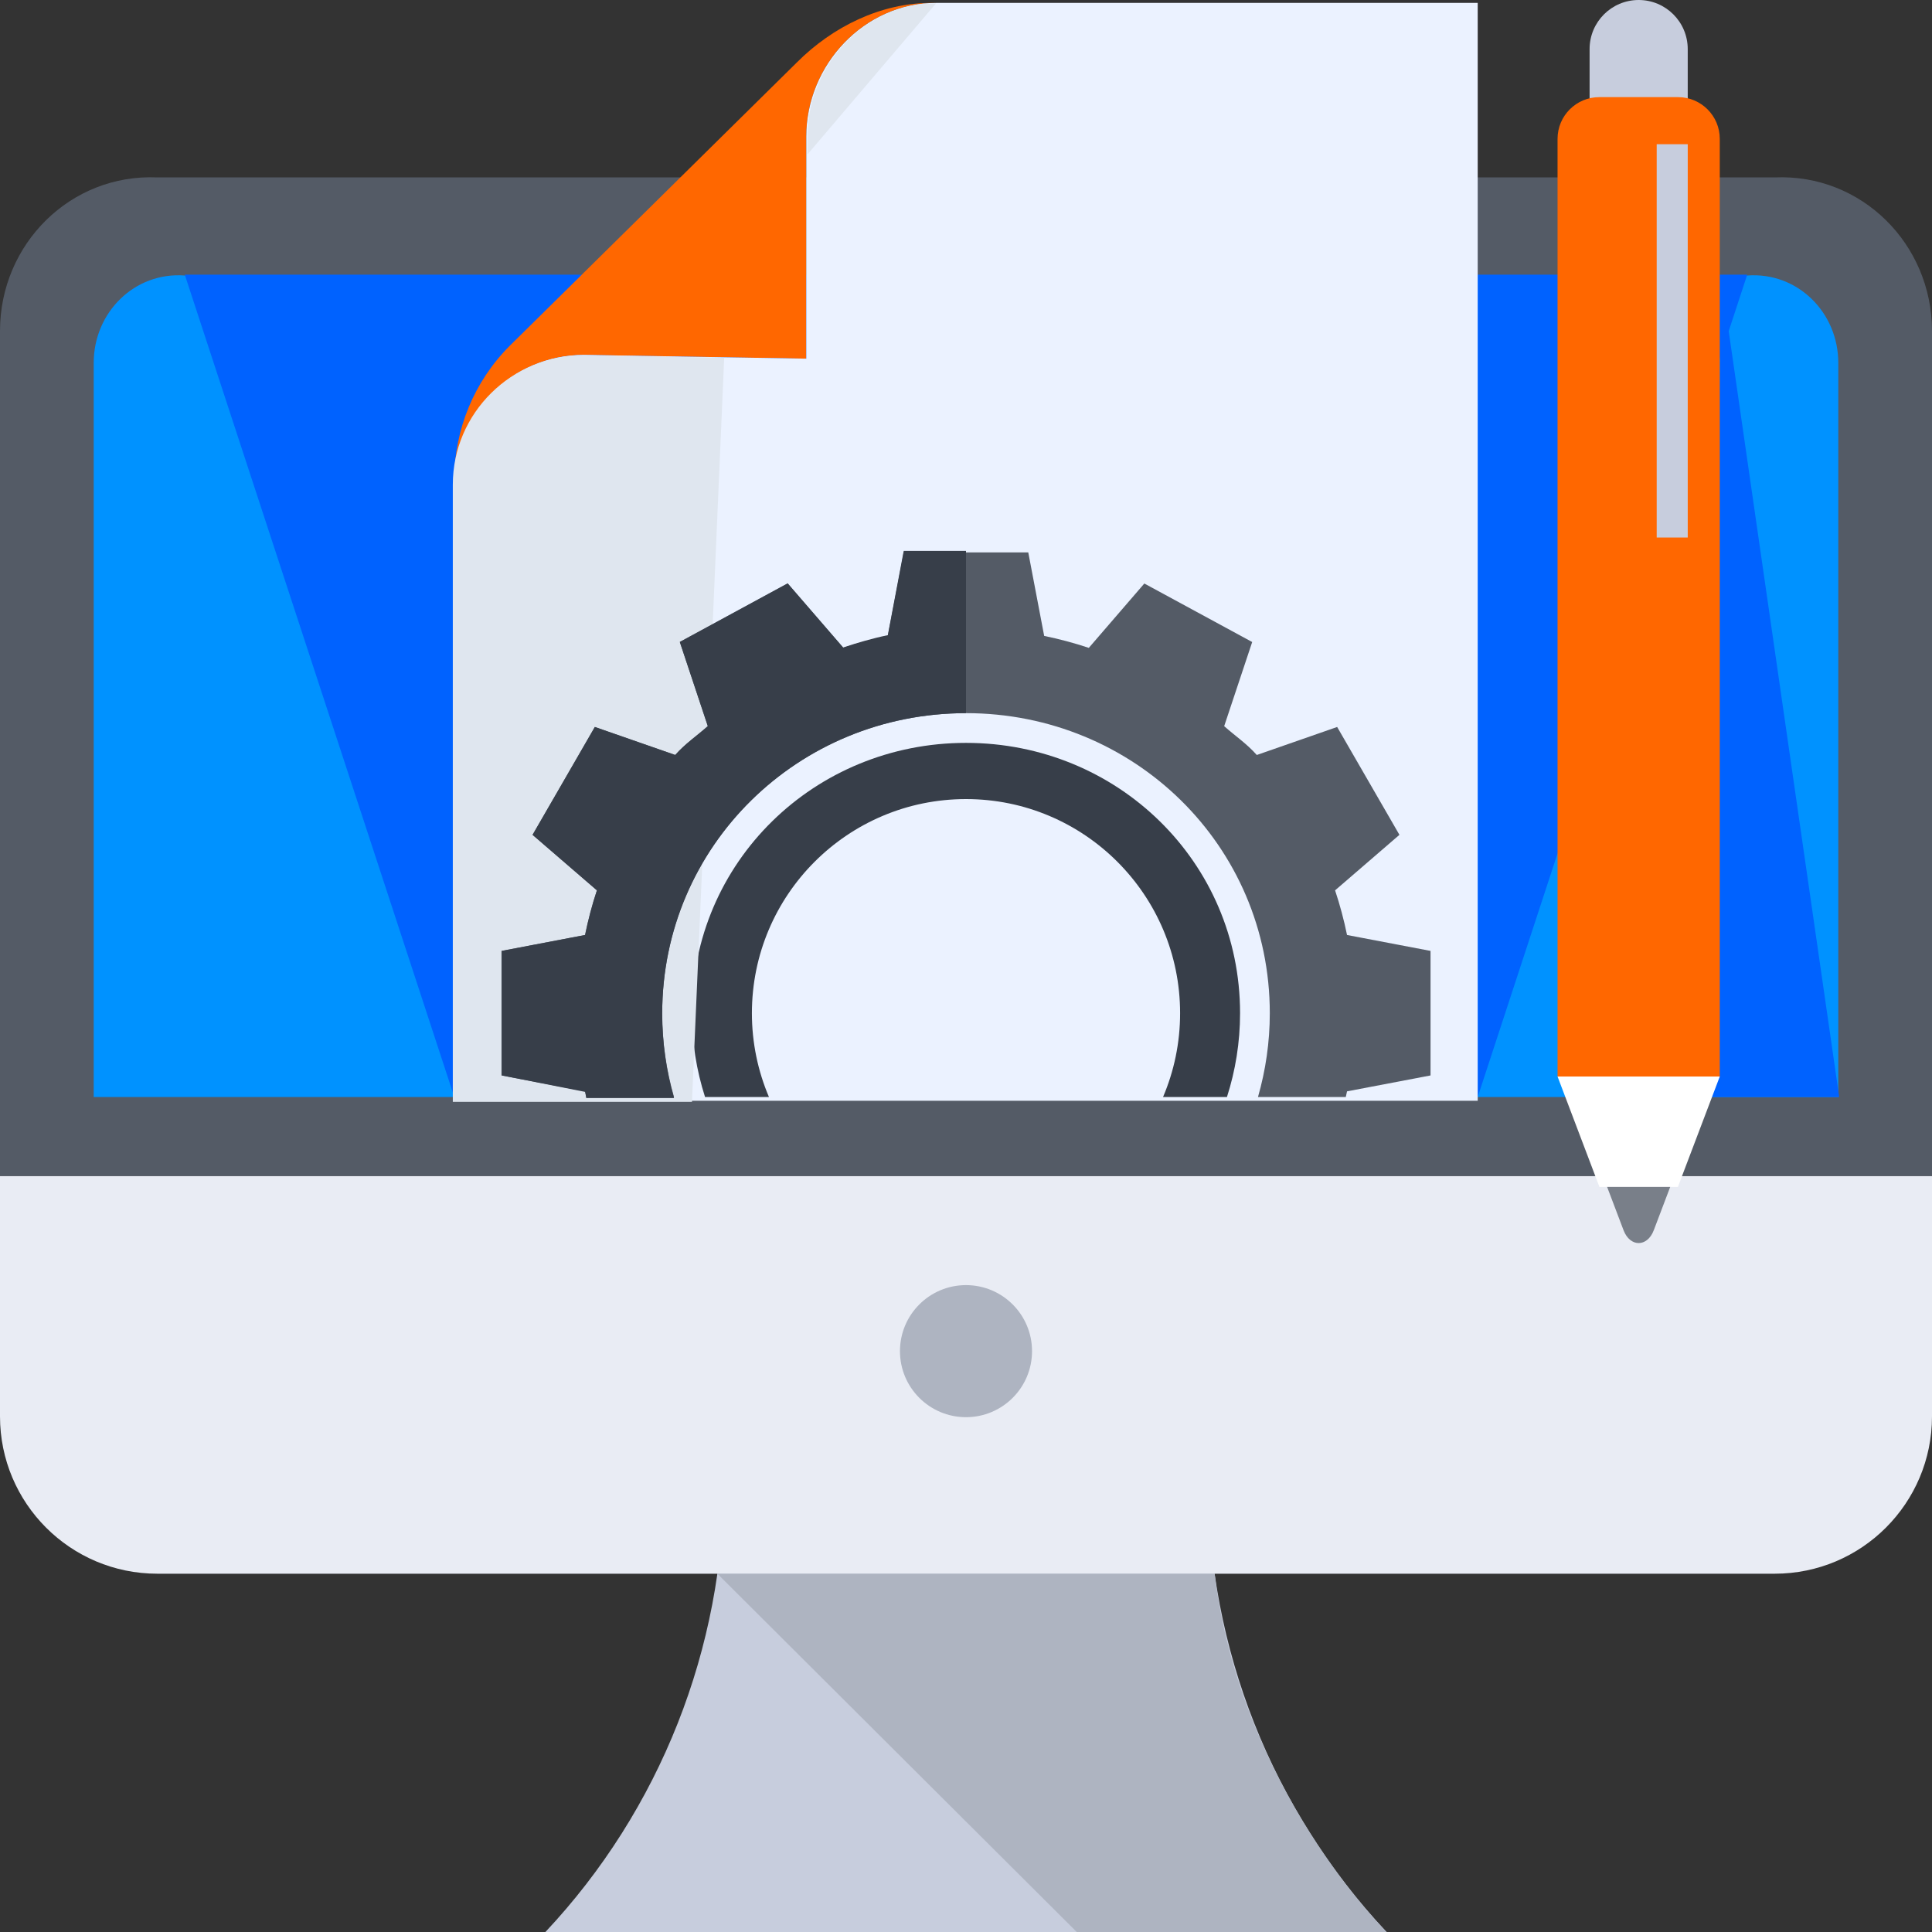 <?xml version="1.0" encoding="iso-8859-1"?>
<!-- Generator: Adobe Illustrator 19.0.0, SVG Export Plug-In . SVG Version: 6.00 Build 0)  -->
<svg xmlns="http://www.w3.org/2000/svg" xmlns:xlink="http://www.w3.org/1999/xlink" version="1.1" x="0px" y="0px" viewBox="0 0 7761.834 7761.834" style="enable-background:new 0 0 7761.834 7761.834;" xml:space="preserve" width="512" height="512">
<rect x="0" y="0" width="7761.834" height="7761.834" fill="#333333" stroke="none"/>
<g id="_x34_5-Webpage">
	<g>
		<path style="fill:#545B66;" d="M7761.834,1329.609c0-349.063-282.971-632.034-632.035-616.875H632.034    C282.972,697.574,0,980.545,0,1329.609v3395.625h7761.834V1329.609z"/>
		<path style="fill:#0092FF;" d="M7385.367,4407.352V1457.579c0-202.061-163.803-365.865-365.864-350.705H742.332    c-202.061-15.16-365.865,148.643-365.865,350.705v2949.773H7385.367z"/>
		<path style="fill:#C7CDDD;" d="M5570.683,7761.834L5570.683,7761.834c-460.965-490.704-717.572-1140.811-717.572-1814.07v-97.755    H2908.723v97.755c0,673.259-256.606,1323.366-717.571,1814.07h0H5570.683z"/>
		<path style="fill:#E9ECF4;" d="M0,4725.233v965.141c0,349.063,282.972,632.035,632.034,632.035H7129.8    c349.063,0,632.035-282.972,632.035-632.035v-965.141H0z"/>
		<path style="fill:#AEB4C1;" d="M2882.074,6322.409l1443.743,1439.425h1244.865c0,0-588.15-580.085-690.926-1439.425H2882.074z"/>
		<circle style="fill:#AEB4C1;" cx="3880.917" cy="5428.262" r="265.297"/>
		<polygon style="fill:#0062FF;" points="1825.125,4407.231 742.332,1103.4 7019.503,1103.4 5936.711,4407.231   "/>
		<path style="fill:#FF6700;" d="M3202.291,249.952l-1154.06,1138.9c-142.852,142.852-223.105,336.601-223.105,538.625v19.81    c0-288.017,233.483-521.499,521.5-521.499l892.6,15.16V548.345c0-288.017,233.483-536.659,521.5-536.659h-19.81    C3538.892,11.686,3345.143,107.1,3202.291,249.952z"/>
		<path style="fill:#EBF2FF;" d="M5936.711,11.686H3760.728c-288.018,0-521.504,248.642-521.504,536.657v892.602l-892.598-15.16    c-288.018,0-521.5,233.482-521.5,521.504v2475.102h4111.586V11.686z"/>
		<polygon style="fill:#0062FF;" points="6912.885,1106.874 7389.026,4407.352 6877.994,4407.231   "/>
		<path style="fill:#373E49;" d="M3020.775,4070.436c0-475.048,385.099-860.143,860.143-860.143s860.143,385.095,860.143,860.143    c0,119.532-24.431,233.349-68.497,336.795h256.748c34.083-106.178,52.674-219.299,52.674-336.795    c0-608.103-492.964-1085.912-1101.068-1085.912S2779.85,3462.332,2779.85,4070.436c0,117.496,18.591,230.617,52.675,336.795    h256.747C3045.206,4303.784,3020.775,4189.967,3020.775,4070.436z"/>
		<path style="fill:#DFE6EF;" d="M2909.445,1437.482l-565.792-10.626c-288.018,0-524.473,232.412-524.473,520.435v2479.38h960.854    L2909.445,1437.482z"/>
		<path style="fill:#DFE6EF;" d="M3244.205,548.345v71.721l516.041-606.238l-51.803,1.088    C3446.777,44.606,3244.205,279.258,3244.205,548.345z"/>
		<path style="fill:#545B66;" d="M2660.407,4070.436c0-674.072,546.442-1205.355,1220.511-1205.355    s1220.511,531.282,1220.511,1205.355c0,116.874-16.773,229.773-47.448,336.795h352.729c1.666-7.572,3.442-15.101,4.997-22.717    l335.467-63.896l0.003-500.363l-335.47-63.904c-12.484-61.165-28.603-121.005-48.007-179.342l258.535-223.038l-250.182-433.328    l-322.875,112.529c-41.053-46.198-84.796-74.785-131.001-115.838l112.537-338.032l-433.329-235.022l-223.041,258.531    c-58.337-19.401-118.173-35.523-179.338-48.011l-63.904-335.463h-500.363l-63.904,335.463    c-61.165,12.488-120.998,28.61-179.335,48.011l-223.045-258.531l-433.328,235.022l112.537,338.032    c-46.205,41.053-89.949,69.641-131.002,115.838l-322.875-112.529l-250.182,433.328l258.535,223.038    c-19.405,58.337-35.523,118.177-48.007,179.342l-335.467,63.896l-0.004,500.364l335.471,63.904    c1.554,7.617,3.331,15.145,4.996,22.717h352.729C2677.181,4300.209,2660.407,4187.31,2660.407,4070.436z"/>
		<path style="fill:#C7CDDD;" d="M6583.351,623.589L6583.351,623.589c-108.875,0-197.135-88.26-197.135-197.134v-229.32    C6386.216,88.26,6474.476,0,6583.351,0l0,0c108.874,0,197.134,88.26,197.134,197.134v229.32    C6780.485,535.329,6692.225,623.589,6583.351,623.589z"/>
		<path style="fill:#FF6700;" d="M6909.227,4324.893h-651.751V557.883c0-92.583,75.054-167.637,167.637-167.637h316.478    c92.583,0,167.637,75.054,167.637,167.637V4324.893z"/>
		<polygon style="fill:#FFFFFF;" points="6909.227,4324.893 6257.475,4324.893 6425.723,4768.446 6740.979,4768.446   "/>
		<path style="fill:#797F89;" d="M6456.621,4768.446l66.023,174.057c26.071,68.734,95.342,68.734,121.413,0l66.023-174.057H6456.621    z"/>
		<rect x="6655.768" y="579.335" style="fill:#C7CDDD;" width="124.718" height="1580.165"/>
		<path style="fill:#373E49;" d="M3880.918,2865.083v-651.747h-250.182l-63.904,338.465    c-61.165,12.488-120.998,30.11-179.335,49.512l-223.045-257.781l-433.328,235.397l112.537,338.219    c-46.205,41.053-89.949,69.734-131.002,115.932l-322.875-112.482l-250.182,433.352l258.535,223.049    c-19.405,58.337-34.726,118.183-47.21,179.348l-334.669,63.902v500.364l334.671,66.043c1.554,7.617,2.531,9.697,4.197,24.856    h352.729c-30.675-106.119-47.448-222.06-47.448-338.935C2660.407,3398.504,3206.85,2865.083,3880.918,2865.083z"/>
	</g>
</g>

</svg>
